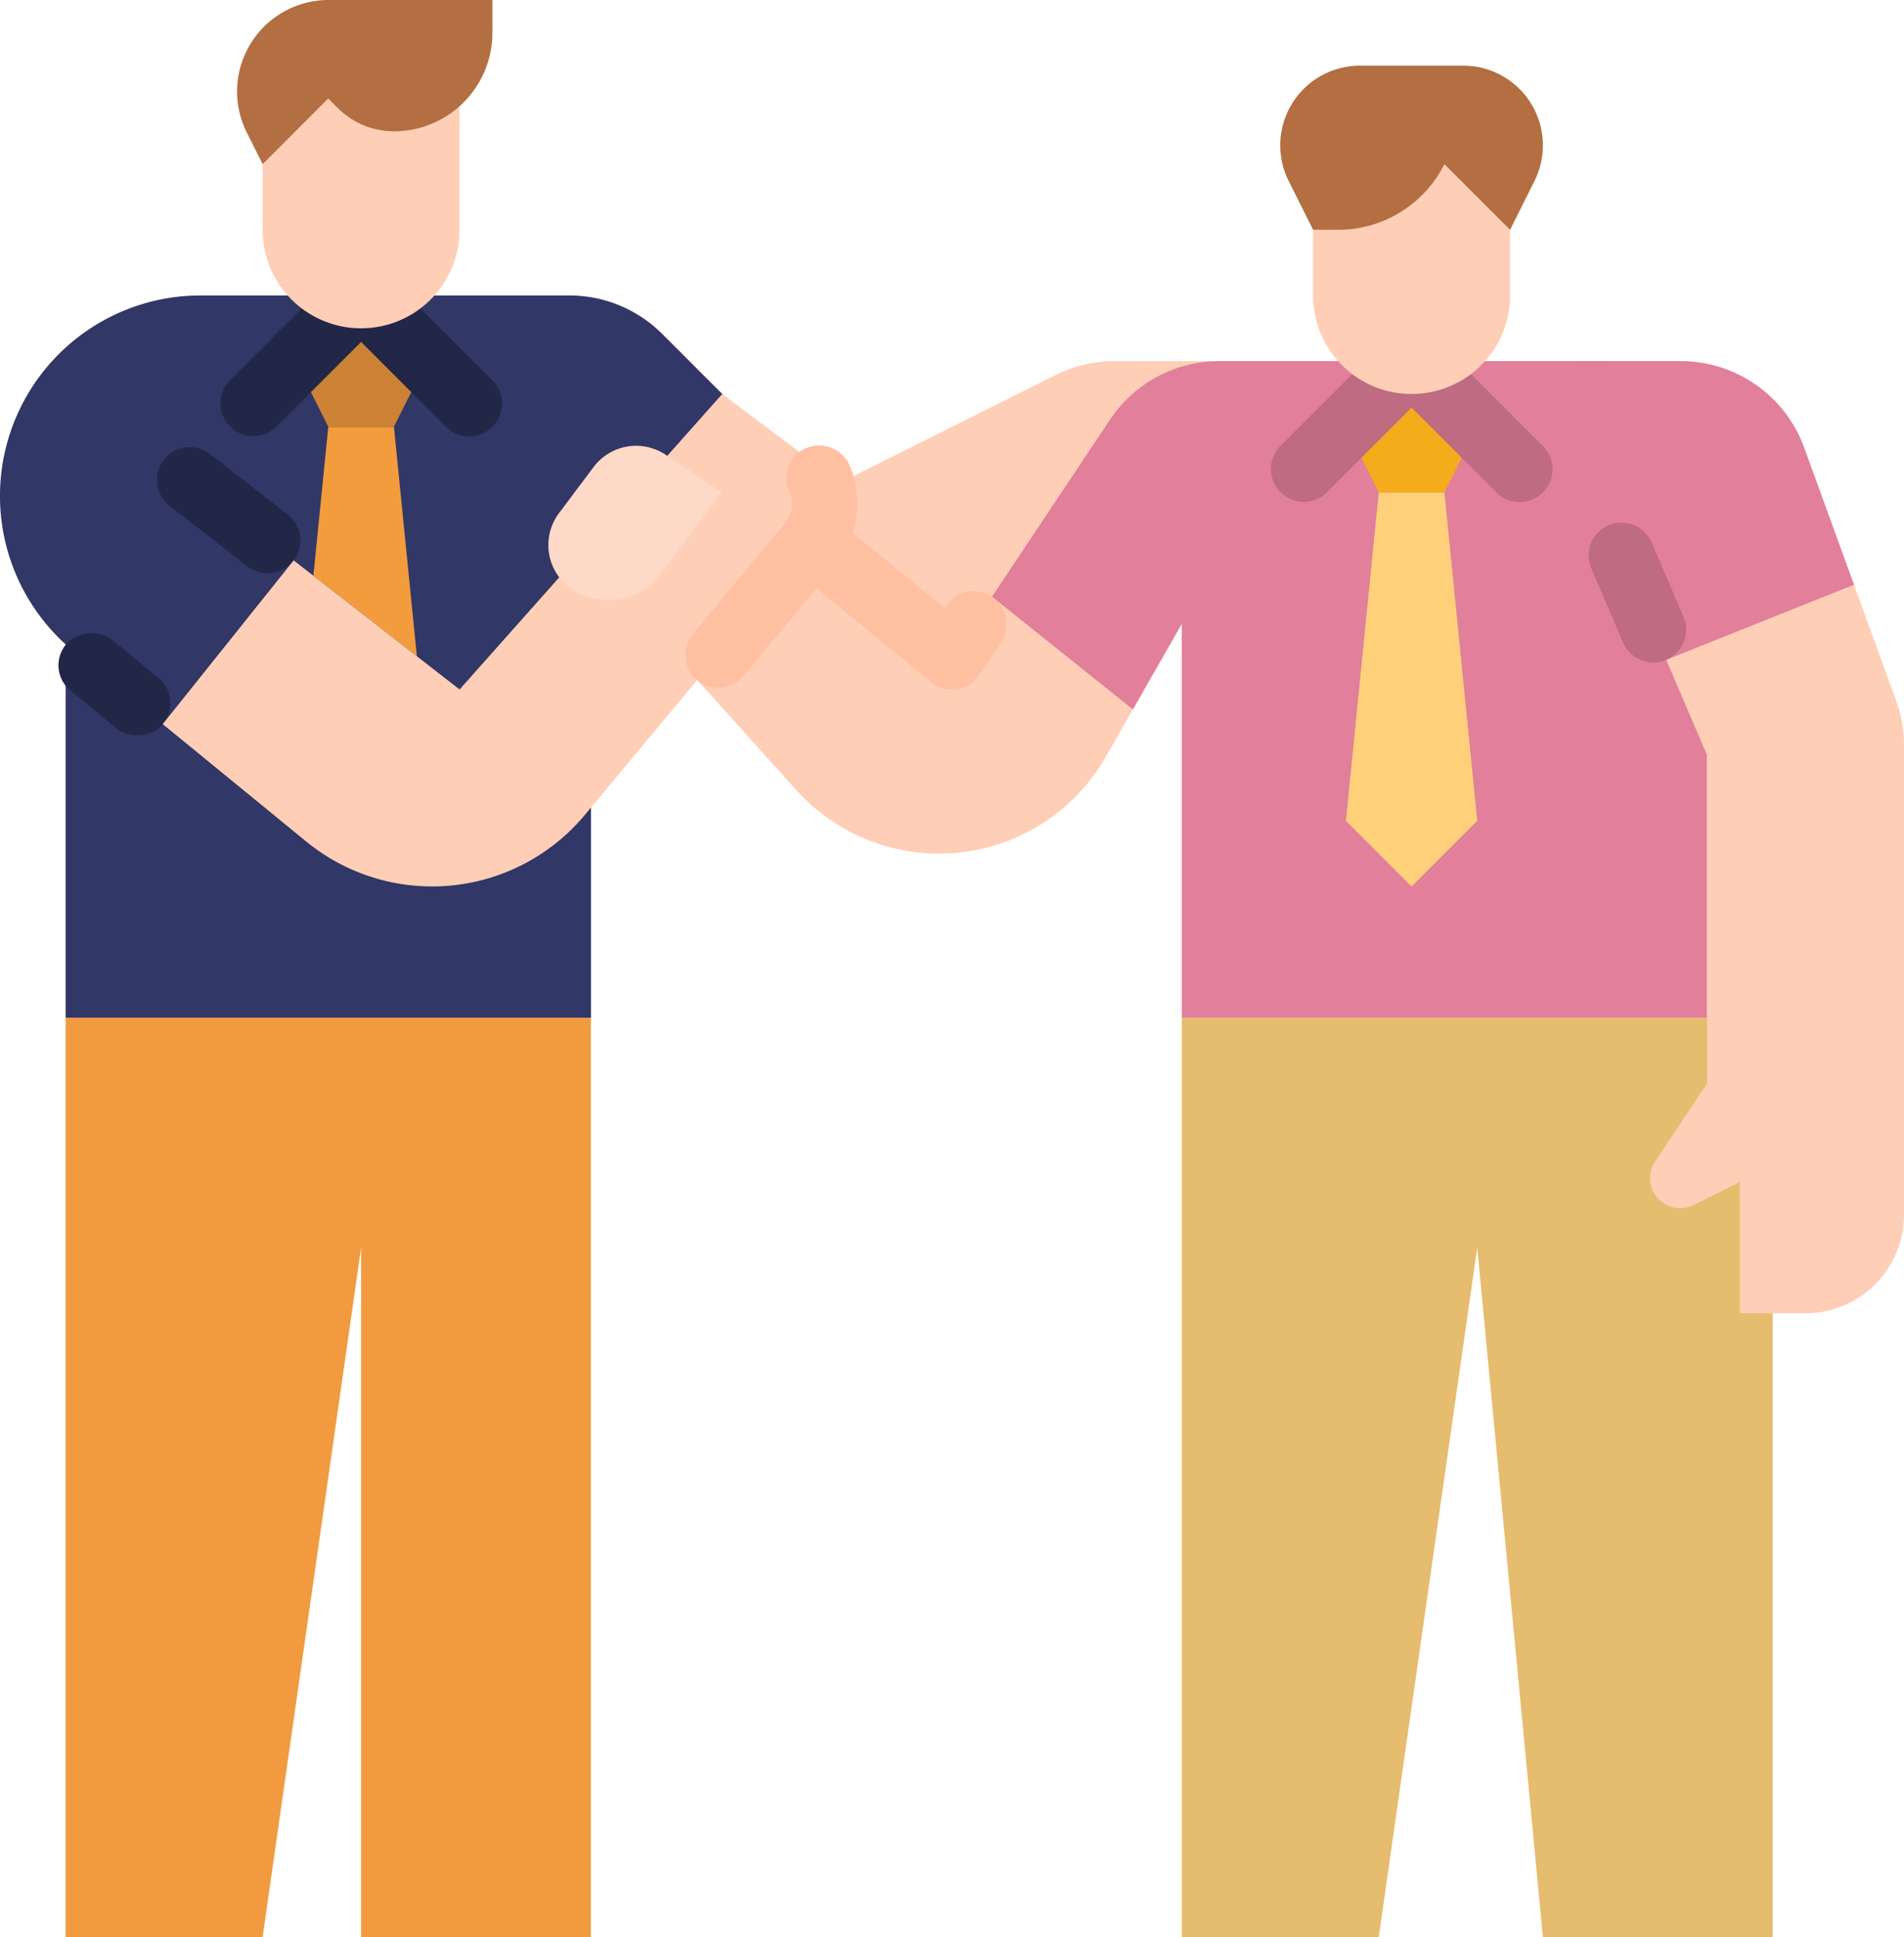 <svg xmlns="http://www.w3.org/2000/svg" width="351.932" height="358" viewBox="0 0 351.932 358"><defs><style>.a{fill:#f19b3e;}.b{fill:#e6bc6e;}.c{fill:#ffceb6;}.d{fill:#e27f9a;}.e{fill:#313766;}.f{fill:#222747;}.g{fill:#f29c3e;}.h{fill:#cc8335;}.i{fill:#ffd17b;}.j{fill:#f4ac1c;}.k{fill:#b36f42;}.l{fill:#ffd9c7;}.m{fill:#ffbfa1;}.n{fill:#bf6b82;}</style></defs><g transform="translate(-24 -24)"><path class="a" d="M40,272V441.9H76.407l18.2-127.424V441.9h42.475V272Z" transform="translate(-3.864 -59.898)"/><path class="b" d="M421.22,441.9V272H312V441.9h36.407l18.2-127.424L378.746,441.9Z" transform="translate(-69.559 -59.898)"/><path class="c" d="M254.576,108.136v30.339H224.237L197.3,160.925a34.046,34.046,0,0,1-43.074.425l-5.605-4.483-15.4-12.325v84.949H36.136V160.478A37.055,37.055,0,0,1,61.052,96h68.187a24.267,24.267,0,0,1,17.155,7.105l29.3,29.3L219.11,110.7a24.322,24.322,0,0,1,10.854-2.564Z" transform="translate(0 -17.39)"/><path class="c" d="M379.329,131.364V233.356H282.244V160.542L273.2,176.364l-5.014,8.768a35.491,35.491,0,0,1-57.2,6.136l-9.906-11.005L188.8,166.61l18.029-26.949,16.7,13.668L239.77,166.61l29.2-43.8A24.286,24.286,0,0,1,289.169,112h70.8a19.364,19.364,0,0,1,19.364,19.364Z" transform="translate(-39.803 -21.254)"/><path class="d" d="M397.912,131.364V233.356H300.827V160.542l-9.041,15.822L265.74,155.529l21.814-32.721A24.286,24.286,0,0,1,307.752,112h70.8a19.364,19.364,0,0,1,19.364,19.364Z" transform="translate(-58.386 -21.254)"/><path class="e" d="M167.026,123.737l-18.4,33.13-15.4-12.325v84.949H36.136V160.478A37.055,37.055,0,0,1,61.052,96h68.187a24.267,24.267,0,0,1,17.155,7.105Z" transform="translate(0 -17.39)"/><path class="f" d="M6.067,0a6.067,6.067,0,0,1,6.067,6.067V24.26A6.067,6.067,0,0,1,0,24.26V6.067A6.067,6.067,0,0,1,6.067,0Z" transform="matrix(0.614, -0.789, 0.789, 0.614, 50.583, 113.764)"/><rect class="f" width="12.136" height="23.215" rx="6.068" transform="translate(32.335 147.789) rotate(-50.598)"/><path class="g" d="M115.259,128l4.24,42.4-19.128-14.877L103.123,128Z" transform="translate(-18.446 -25.119)"/><path class="h" d="M102.068,122.2,96,110.068,108.133,104l12.137,6.067L114.2,122.2Z" transform="translate(-17.39 -19.322)"/><path class="i" d="M370.2,144l6.068,60.678-12.136,12.135L352,204.679,358.069,144Z" transform="translate(-79.221 -28.983)"/><path class="j" d="M358.069,138.2,352,126.069,364.136,120l12.136,6.068L370.2,138.2Z" transform="translate(-79.221 -23.186)"/><path class="c" d="M470.61,183.024v86.739a18.208,18.208,0,0,1-18.2,18.2H440.271V263.695l-8.548,4.27a5.57,5.57,0,0,1-7.122-8.07l9.6-14.4V184.814L426.657,167.2,416,142.339V112h13.342a24.275,24.275,0,0,1,22.805,15.969l9.217,25.353,7.782,21.4A24.208,24.208,0,0,1,470.61,183.024Z" transform="translate(-94.678 -21.254)"/><path class="d" d="M459.432,153.322,424.724,167.2l-10.657-24.863H408V112h19.409a24.275,24.275,0,0,1,22.805,15.969Z" transform="translate(-92.746 -21.254)"/><path class="f" d="M127.977,120.271a6.071,6.071,0,0,1-8.578,0l-15.693-15.685L88.013,120.271a6.066,6.066,0,0,1-8.578-8.578L95.119,96h17.164l15.693,15.693A6.07,6.07,0,0,1,127.977,120.271Z" transform="translate(-12.96 -17.39)"/><path class="c" d="M88,39.995l0,30.343a18.2,18.2,0,0,0,18.2,18.2h0a18.2,18.2,0,0,0,18.2-18.2l0-30.343Z" transform="translate(-15.457 -3.863)"/><path class="k" d="M98.632,42.2l1.777,1.777a14.649,14.649,0,0,0,10.358,4.291,18.2,18.2,0,0,0,18.2-18.2V24H98.682A16.906,16.906,0,0,0,83.561,48.467L86.5,54.339Z" transform="translate(-13.954 0)"/><path class="c" d="M183.163,148.018l-41.481,49.771A36.752,36.752,0,0,1,90.166,202.7L63.65,181.012l24.2-30.255,30.673,23.854L126.8,165.3,167.068,120l12.12,9.094,1.934,1.449a12.138,12.138,0,0,1,2.04,17.475Z" transform="translate(-9.576 -23.186)"/><path class="l" d="M179.306,134.279l10.461,6.974L178.452,156.34a12.136,12.136,0,0,1-16.44,2.816A9.836,9.836,0,0,1,159.6,145.07l6.382-8.509a9.836,9.836,0,0,1,13.325-2.282Z" transform="translate(-32.275 -26.236)"/><path class="m" d="M239.285,162.176l-.31.465-17.01-13.915a18.071,18.071,0,0,0-.536-12.388,6.165,6.165,0,0,0-10.623-1.316,5.866,5.866,0,0,0-.622,5.857,6.1,6.1,0,0,1,.449,1.7,6.017,6.017,0,0,1-1.363,4.589l-16.819,20.181a6.068,6.068,0,1,0,9.323,7.77l13.492-16.189,21.2,17.345a6.067,6.067,0,0,0,8.891-1.331l4.022-6.032a6.068,6.068,0,1,0-10.1-6.732Z" transform="translate(-40.345 -26.218)"/><path class="n" d="M383.977,136.271a6.071,6.071,0,0,1-8.578,0l-15.693-15.685-15.693,15.685a6.066,6.066,0,0,1-8.578-8.578L351.127,112h17.157l15.693,15.693A6.07,6.07,0,0,1,383.977,136.271Z" transform="translate(-74.79 -21.254)"/><path class="c" d="M344,55.995V86.338a18.2,18.2,0,1,0,36.407,0V55.995Z" transform="translate(-77.288 -7.728)"/><path class="k" d="M378.475,70.334,366.339,58.2A21.953,21.953,0,0,1,346.7,70.334h-4.635l-4.513-9.026a14.727,14.727,0,0,1,13.172-21.313h19.089a14.727,14.727,0,0,1,13.172,21.313Z" transform="translate(-75.356 -3.863)"/><path class="n" d="M411.642,159.811A6.068,6.068,0,1,1,422.8,155.03l5.875,13.708a6.068,6.068,0,1,1-11.155,4.781" transform="translate(-93.506 -30.759)"/></g></svg>
